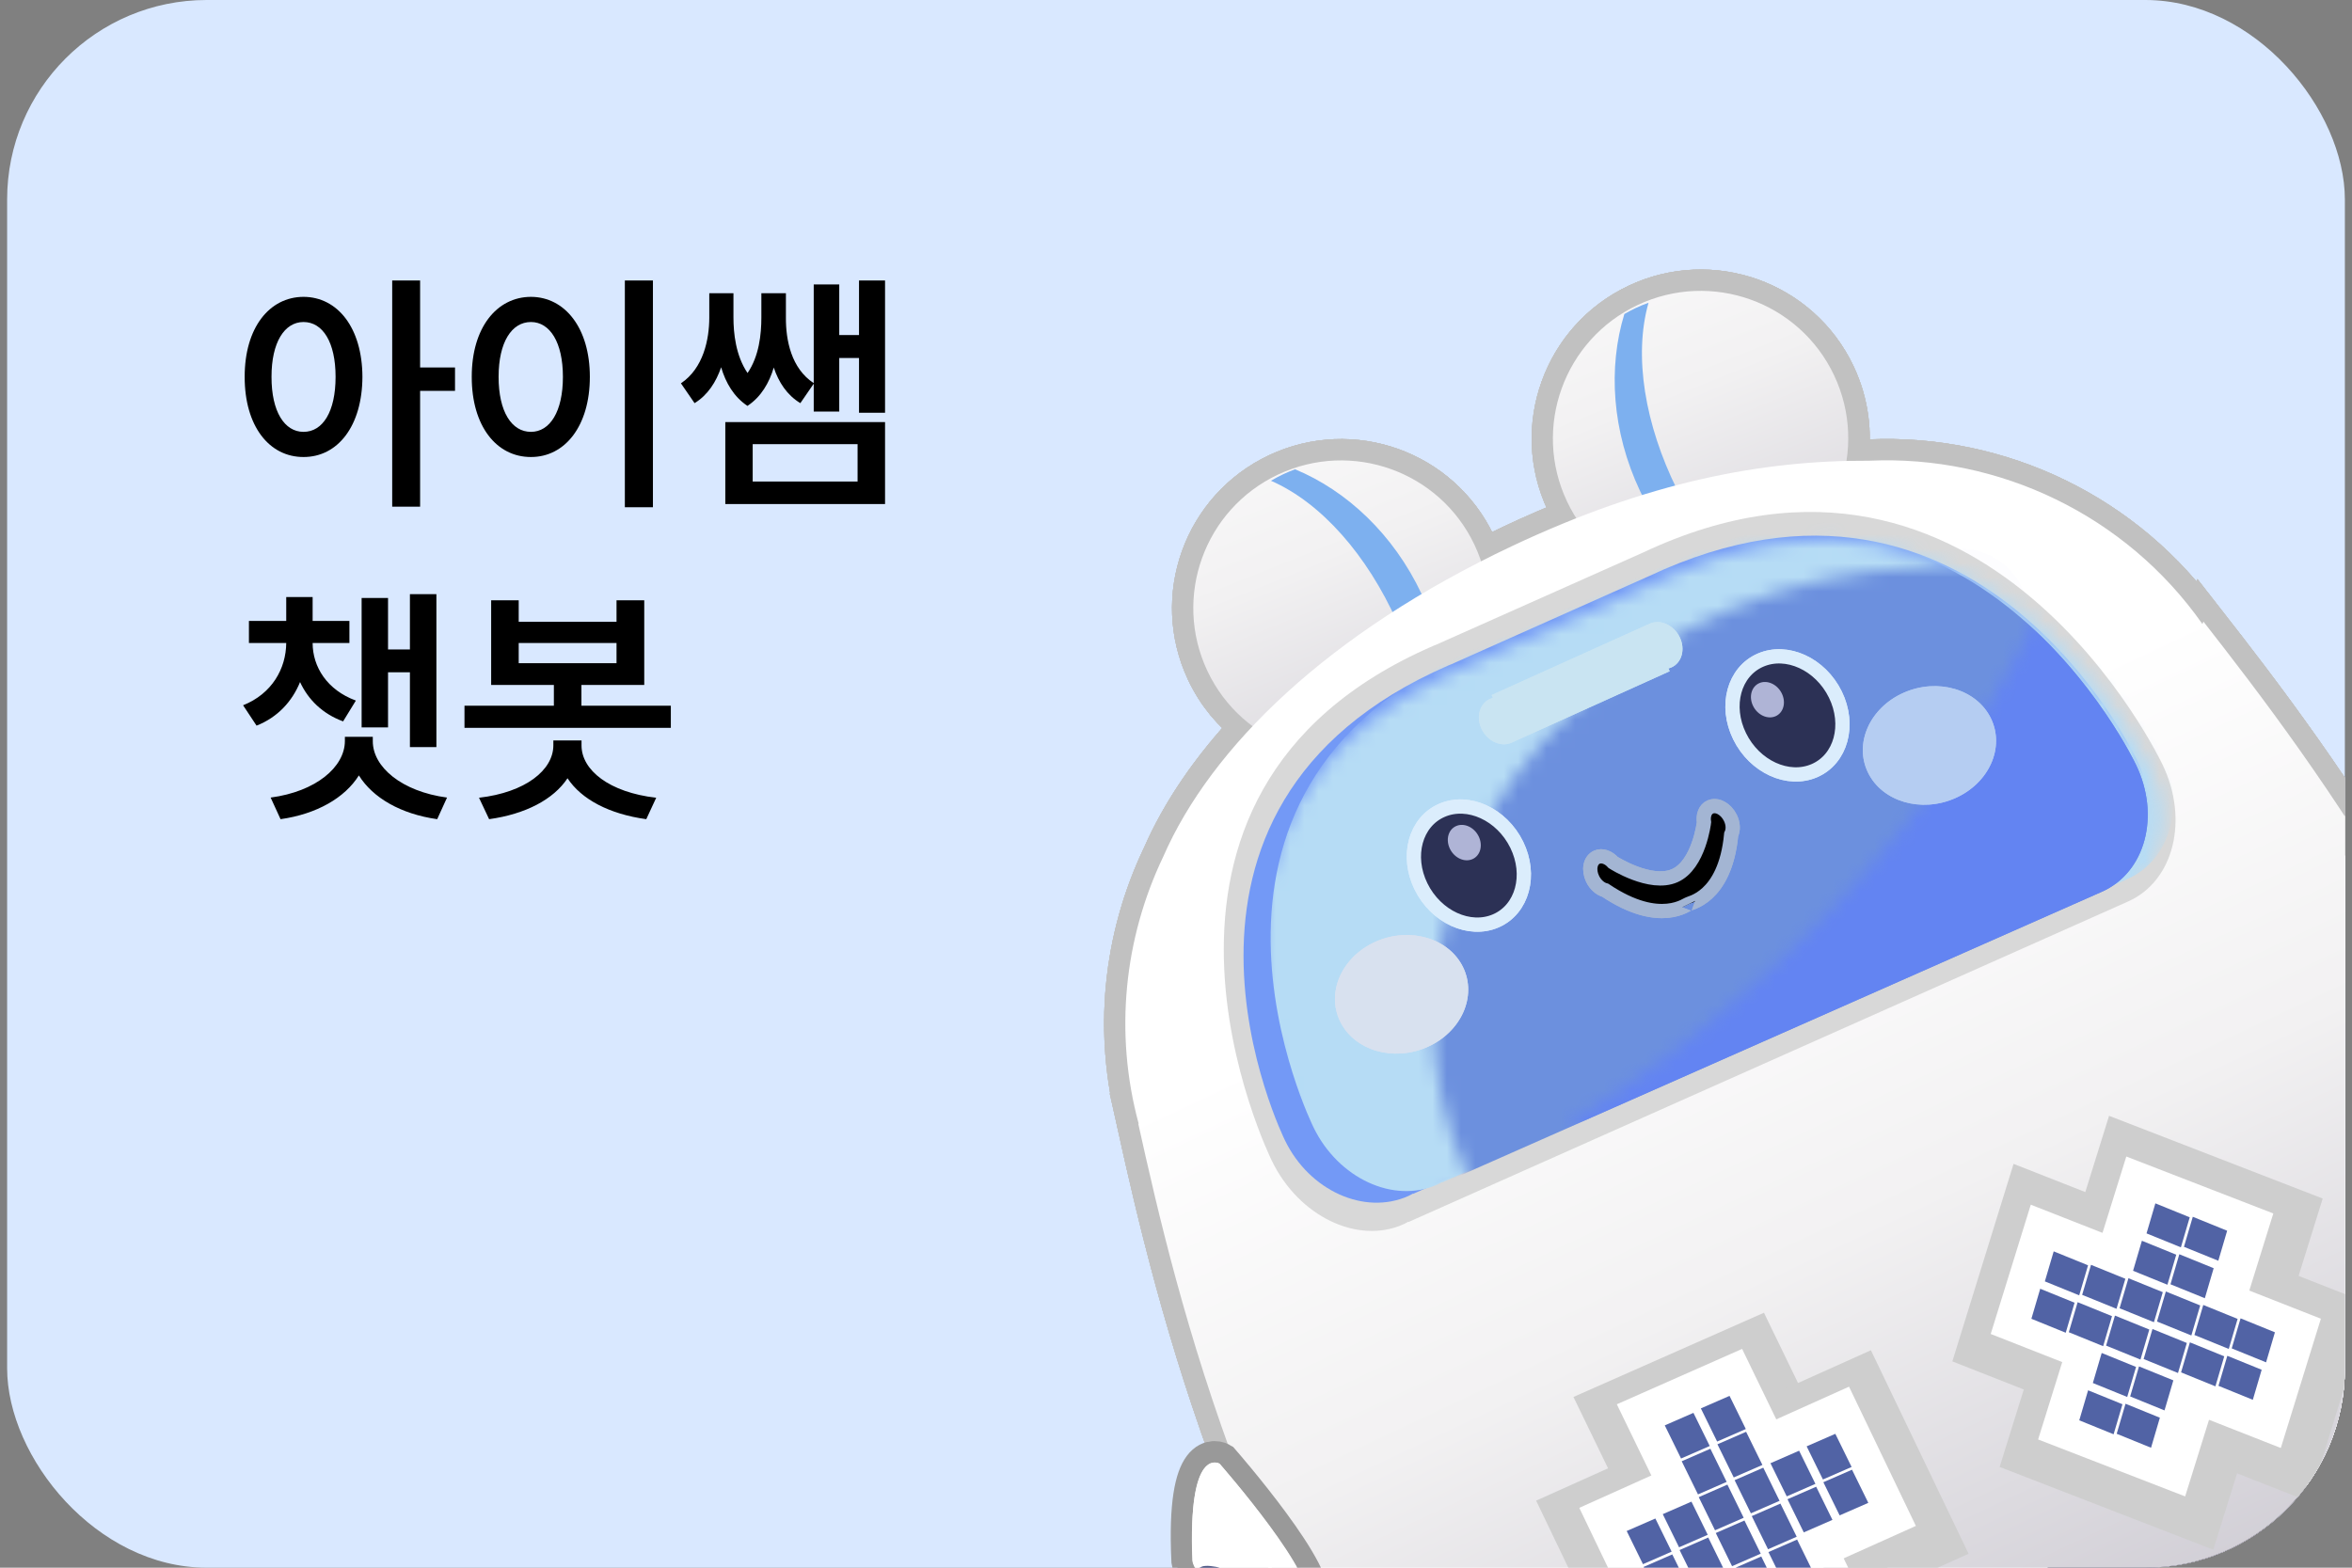 <svg width="165" height="110" viewBox="0 0 165 110" fill="none" xmlns="http://www.w3.org/2000/svg">
<rect x="0" y="0" width="165" height="110" fill="#808080" stroke="none"/>
<g clip-path="url(#clip0_6796_188510)">
<rect x="0.5" width="164" height="110" rx="14" fill="#D9E8FF"/>
<path d="M154.584 43.617L154.516 43.789C149.143 36.14 140.24 31.919 131.147 32.329C130.616 32.325 130.083 32.334 129.546 32.345C129.855 30.373 129.597 28.285 128.682 26.345C126.245 21.175 120.074 18.962 114.898 21.403C109.722 23.843 107.503 30.012 109.94 35.181C110.135 35.596 110.358 35.992 110.6 36.367C109.143 36.939 107.656 37.579 106.124 38.301C105.371 38.656 104.632 39.022 103.91 39.389C103.78 39.001 103.631 38.618 103.452 38.24C101.015 33.07 94.844 30.858 89.668 33.298C84.492 35.738 82.272 41.907 84.71 47.077C85.46 48.668 86.567 49.977 87.884 50.958C85.042 53.966 82.95 57.06 81.622 60.102C78.878 65.832 78.165 72.478 79.895 78.857L79.86 78.847C82.599 91.198 87.779 113.398 105.04 136.768L105.044 136.766C105.921 138.131 107.168 139.149 108.586 139.765C108.884 140.258 109.749 140.458 111.098 140.394C112.263 140.491 113.461 140.332 114.612 139.886C121.751 138.377 134.345 133.693 148.226 127.149C162.106 120.605 173.732 113.869 179.439 109.321C180.515 108.717 181.401 107.895 182.07 106.932C182.974 105.934 183.369 105.136 183.18 104.596C183.605 103.124 183.618 101.525 183.134 99.993C183.172 99.962 183.206 99.932 183.244 99.901C176.2 71.71 162.369 53.588 154.584 43.617Z" fill="#FDFDFF" stroke="#C1C1C1" stroke-width="3" stroke-miterlimit="10"/>
<path d="M154.584 43.617L154.516 43.789C149.143 36.14 140.24 31.919 131.147 32.329C130.616 32.325 130.083 32.334 129.546 32.345C129.855 30.373 129.597 28.285 128.682 26.345C126.245 21.175 120.074 18.962 114.898 21.403C109.722 23.843 107.503 30.012 109.94 35.181C110.135 35.596 110.358 35.992 110.6 36.367C109.143 36.939 107.656 37.579 106.124 38.301C105.371 38.656 104.632 39.022 103.91 39.389C103.78 39.001 103.631 38.618 103.452 38.24C101.015 33.07 94.844 30.858 89.668 33.298C84.492 35.738 82.272 41.907 84.71 47.077C85.46 48.668 86.567 49.977 87.884 50.958C85.042 53.966 82.95 57.06 81.622 60.102C78.878 65.832 78.165 72.478 79.895 78.857L79.86 78.847C82.599 91.198 87.779 113.398 105.04 136.768L105.044 136.766C105.921 138.131 107.168 139.149 108.586 139.765C108.884 140.258 109.749 140.458 111.098 140.394C112.263 140.491 113.461 140.332 114.612 139.886C121.751 138.377 134.345 133.693 148.226 127.149C162.106 120.605 173.732 113.869 179.439 109.321C180.515 108.717 181.401 107.895 182.07 106.932C182.974 105.934 183.369 105.136 183.18 104.596C183.605 103.124 183.618 101.525 183.134 99.993C183.172 99.962 183.206 99.932 183.244 99.901C176.2 71.71 162.369 53.588 154.584 43.617Z" fill="#FDFDFF" stroke="#C1C1C1" stroke-width="3" stroke-miterlimit="10"/>
<path d="M98.487 52.019C103.662 49.579 105.882 43.41 103.445 38.24C101.007 33.071 94.836 30.858 89.66 33.298C84.485 35.738 82.265 41.907 84.702 47.077C87.14 52.247 93.311 54.459 98.487 52.019Z" fill="url(#paint0_linear_6796_188510)"/>
<path d="M123.713 40.122C128.889 37.682 131.109 31.513 128.671 26.343C126.234 21.173 120.062 18.961 114.887 21.401C109.711 23.841 107.492 30.01 109.929 35.18C112.366 40.349 118.538 42.562 123.713 40.122Z" fill="url(#paint1_linear_6796_188510)"/>
<path d="M117.641 34.333C115.404 29.803 114.584 24.98 115.65 21.242C115.341 21.353 115.035 21.48 114.732 21.622C114.466 21.748 114.206 21.888 113.953 22.034C112.804 25.792 113.08 30.265 115.054 34.452C116.383 37.271 118.302 39.575 120.521 41.244C121.163 41.157 121.797 41.007 122.429 40.797C120.601 39.208 118.965 37.009 117.641 34.333Z" fill="#7DB0EF"/>
<path d="M97.993 43.598C95.922 38.99 92.723 35.288 89.161 33.733C89.443 33.565 89.735 33.41 90.038 33.267C90.305 33.141 90.578 33.03 90.852 32.927C94.482 34.432 97.757 37.492 99.731 41.678C101.06 44.498 101.616 47.443 101.492 50.217C101.017 50.657 100.498 51.051 99.933 51.405C99.871 48.983 99.216 46.322 97.993 43.598Z" fill="#7DB0EF"/>
<path d="M113.633 59.84C116.022 58.713 117.047 55.866 115.922 53.48C114.797 51.094 111.948 50.073 109.56 51.199C107.171 52.325 106.146 55.172 107.271 57.558C108.396 59.944 111.245 60.966 113.633 59.84Z" fill="#FDFDFF"/>
<path d="M152.485 135.249C170.699 126.661 182.918 114.3 179.778 107.639C176.637 100.978 159.326 102.54 141.112 111.127C122.898 119.715 110.679 132.076 113.819 138.737C116.96 145.398 134.271 143.836 152.485 135.249Z" fill="#26213E"/>
<path d="M154.576 43.613L154.507 43.786C149.134 36.137 140.232 31.916 131.139 32.326C123.599 32.286 115.602 33.825 106.112 38.299C93.165 44.403 84.963 52.421 81.609 60.101C78.866 65.83 78.153 72.476 79.883 78.856L79.852 78.844C82.591 91.195 87.771 113.395 105.032 136.765L105.036 136.763C107.162 140.077 111.467 141.388 115.129 139.661C116.019 139.241 116.787 138.673 117.435 138.011L117.652 138.472L178.565 109.753L178.556 109.735C178.679 109.686 178.803 109.64 178.925 109.583C182.576 107.861 184.306 103.728 183.123 99.986C183.161 99.955 183.196 99.925 183.234 99.894C176.191 71.707 162.361 53.584 154.576 43.613Z" fill="url(#paint2_linear_6796_188510)"/>
<path d="M148.221 127.14C168.824 117.426 184.462 107.295 183.149 104.511C181.837 101.727 164.071 107.345 143.468 117.059C122.866 126.773 107.228 136.904 108.54 139.687C109.853 142.471 127.619 136.853 148.221 127.14Z" fill="url(#paint3_linear_6796_188510)"/>
<path d="M139.571 47.606C141.96 46.48 142.984 43.633 141.859 41.246C140.734 38.86 137.886 37.839 135.497 38.965C133.108 40.092 132.084 42.939 133.209 45.325C134.334 47.711 137.182 48.732 139.571 47.606Z" fill="#FDFDFF"/>
<path d="M121.354 98.636L117.141 100.499L124.503 115.684L128.717 113.821L121.354 98.636Z" stroke="#CECECE" stroke-width="10" stroke-miterlimit="10"/>
<path d="M114.491 107.755L117.016 113.016L131.377 106.564L128.852 101.302L114.491 107.755Z" stroke="#CECECE" stroke-width="10" stroke-miterlimit="10"/>
<path d="M121.018 97.911L116.805 99.774L124.167 114.96L128.381 113.097L121.018 97.911Z" fill="white" stroke="white" stroke-width="5" stroke-miterlimit="10"/>
<path d="M114.155 107.03L116.68 112.291L131.041 105.839L128.516 100.578L114.155 107.03Z" fill="white" stroke="white" stroke-width="5" stroke-miterlimit="10"/>
<path d="M158.798 98.738L160.125 94.455L144.44 88.289L143.113 92.571L158.798 98.738Z" stroke="#CECECE" stroke-width="10" stroke-miterlimit="10"/>
<path d="M146.445 99.957L152.086 102.143L156.781 87.073L151.14 84.888L146.445 99.957Z" stroke="#CECECE" stroke-width="10" stroke-miterlimit="10"/>
<path d="M158.415 98.29L159.742 94.008L144.057 87.841L142.73 92.124L158.415 98.29Z" fill="white" stroke="white" stroke-width="5" stroke-miterlimit="10"/>
<path d="M146.062 99.516L151.703 101.701L156.398 86.632L150.758 84.447L146.062 99.516Z" fill="white" stroke="white" stroke-width="5" stroke-miterlimit="10"/>
<path d="M118.8 99.136L116.789 100.014L117.931 102.34L119.943 101.462L118.8 99.136Z" fill="#5163A5"/>
<path d="M121.332 97.944L119.32 98.822L120.462 101.149L122.474 100.271L121.332 97.944Z" fill="#5163A5"/>
<path d="M119.988 101.654L117.977 102.531L119.119 104.858L121.13 103.98L119.988 101.654Z" fill="#5163A5"/>
<path d="M122.496 100.464L120.484 101.342L121.627 103.668L123.638 102.791L122.496 100.464Z" fill="#5163A5"/>
<path d="M121.183 104.171L119.172 105.049L120.314 107.376L122.325 106.498L121.183 104.171Z" fill="#5163A5"/>
<path d="M123.699 102.982L121.688 103.86L122.83 106.186L124.841 105.308L123.699 102.982Z" fill="#5163A5"/>
<path d="M122.379 106.689L120.367 107.567L121.509 109.894L123.521 109.016L122.379 106.689Z" fill="#5163A5"/>
<path d="M124.902 105.502L122.891 106.38L124.033 108.706L126.044 107.828L124.902 105.502Z" fill="#5163A5"/>
<path d="M126.214 101.792L124.203 102.67L125.345 104.996L127.357 104.119L126.214 101.792Z" fill="#5163A5"/>
<path d="M128.754 100.607L126.742 101.485L127.884 103.811L129.896 102.933L128.754 100.607Z" fill="#5163A5"/>
<path d="M127.41 104.319L125.398 105.196L126.541 107.523L128.552 106.645L127.41 104.319Z" fill="#5163A5"/>
<path d="M129.925 103.125L127.914 104.003L129.056 106.329L131.068 105.451L129.925 103.125Z" fill="#5163A5"/>
<path d="M116.129 106.549L114.117 107.426L115.259 109.753L117.271 108.875L116.129 106.549Z" fill="#5163A5"/>
<path d="M118.66 105.365L116.648 106.243L117.791 108.57L119.802 107.692L118.66 105.365Z" fill="#5163A5"/>
<path d="M117.316 109.068L115.305 109.946L116.447 112.273L118.458 111.395L117.316 109.068Z" fill="#5163A5"/>
<path d="M119.839 107.883L117.828 108.761L118.97 111.087L120.982 110.209L119.839 107.883Z" fill="#5163A5"/>
<path d="M123.558 109.213L121.547 110.091L122.689 112.418L124.7 111.54L123.558 109.213Z" fill="#5163A5"/>
<path d="M126.074 108.026L124.062 108.904L125.205 111.23L127.216 110.352L126.074 108.026Z" fill="#5163A5"/>
<path d="M143.128 90.428L142.508 92.535L144.918 93.514L145.538 91.407L143.128 90.428Z" fill="#5163A5"/>
<path d="M144.073 87.804L143.453 89.911L145.863 90.89L146.483 88.783L144.073 87.804Z" fill="#5163A5"/>
<path d="M145.753 91.371L145.133 93.478L147.543 94.457L148.163 92.35L145.753 91.371Z" fill="#5163A5"/>
<path d="M146.691 88.749L146.07 90.856L148.48 91.835L149.101 89.728L146.691 88.749Z" fill="#5163A5"/>
<path d="M148.37 92.311L147.75 94.418L150.16 95.397L150.78 93.29L148.37 92.311Z" fill="#5163A5"/>
<path d="M149.316 89.689L148.695 91.796L151.105 92.775L151.726 90.668L149.316 89.689Z" fill="#5163A5"/>
<path d="M151.003 93.253L150.383 95.36L152.793 96.339L153.413 94.232L151.003 93.253Z" fill="#5163A5"/>
<path d="M151.941 90.62L151.32 92.727L153.73 93.706L154.351 91.599L151.941 90.62Z" fill="#5163A5"/>
<path d="M150.261 87.06L149.641 89.167L152.051 90.146L152.671 88.039L150.261 87.06Z" fill="#5163A5"/>
<path d="M151.206 84.436L150.586 86.543L152.996 87.522L153.616 85.415L151.206 84.436Z" fill="#5163A5"/>
<path d="M152.886 88.007L152.266 90.114L154.676 91.093L155.296 88.986L152.886 88.007Z" fill="#5163A5"/>
<path d="M153.831 85.378L153.211 87.485L155.621 88.464L156.241 86.357L153.831 85.378Z" fill="#5163A5"/>
<path d="M146.487 97.553L145.867 99.66L148.277 100.639L148.897 98.532L146.487 97.553Z" fill="#5163A5"/>
<path d="M147.441 94.935L146.82 97.042L149.23 98.021L149.851 95.914L147.441 94.935Z" fill="#5163A5"/>
<path d="M149.112 98.497L148.492 100.604L150.902 101.584L151.522 99.477L149.112 98.497Z" fill="#5163A5"/>
<path d="M150.058 95.877L149.438 97.984L151.847 98.964L152.468 96.856L150.058 95.877Z" fill="#5163A5"/>
<path d="M153.628 94.189L153.008 96.296L155.418 97.275L156.038 95.168L153.628 94.189Z" fill="#5163A5"/>
<path d="M154.566 91.565L153.945 93.672L156.355 94.651L156.976 92.544L154.566 91.565Z" fill="#5163A5"/>
<path d="M156.253 95.133L155.633 97.24L158.043 98.22L158.663 96.112L156.253 95.133Z" fill="#5163A5"/>
<path d="M157.183 92.505L156.562 94.612L158.972 95.591L159.593 93.484L157.183 92.505Z" fill="#5163A5"/>
<path d="M115.267 38.769L100.768 45.229C100.695 45.262 100.615 45.288 100.545 45.319C76.473 55.753 89.227 81.454 89.227 81.454C91.108 85.342 95.237 87.338 98.444 85.909C98.565 85.855 98.681 85.789 98.796 85.723L98.808 85.747L108.615 81.377L139.485 67.624L149.293 63.254C152.503 61.824 153.576 57.511 151.695 53.623C151.695 53.623 139.345 27.431 115.267 38.769Z" fill="#D8D8D8"/>
<path d="M115.697 40.418L101.818 46.608C101.749 46.639 101.674 46.668 101.606 46.694C78.573 56.706 90.144 80.014 90.144 80.014C91.85 83.544 95.72 85.293 98.793 83.923C98.911 83.87 99.02 83.807 99.131 83.748L99.14 83.768L108.525 79.582L138.068 66.404L147.453 62.218C150.525 60.847 151.632 56.878 149.926 53.347C149.926 53.347 138.75 29.581 115.697 40.418Z" fill="#7399F6"/>
<mask id="mask0_6796_188510" style="mask-type:luminance" maskUnits="userSpaceOnUse" x="88" y="37" width="64" height="48">
<path d="M116.596 40.641L102.785 46.756C102.716 46.787 102.641 46.815 102.573 46.84C79.65 56.724 91.402 80.33 91.402 80.33C93.135 83.904 97.016 85.703 100.073 84.35C100.191 84.298 100.299 84.235 100.409 84.176L100.419 84.197L109.757 80.062L139.157 67.045L148.495 62.911C151.553 61.557 152.625 57.565 150.892 53.99C150.892 53.99 139.532 29.926 116.596 40.641Z" fill="white"/>
</mask>
<g mask="url(#mask0_6796_188510)">
<path d="M117.348 39.418L103.537 45.534C103.467 45.565 103.393 45.593 103.325 45.618C80.4 55.504 92.149 79.105 92.149 79.105C93.882 82.68 97.762 84.478 100.82 83.124C100.938 83.072 101.046 83.009 101.156 82.951L101.166 82.971L110.505 78.835L139.906 65.817L149.246 61.681C152.303 60.327 153.377 56.336 151.644 52.762C151.644 52.762 140.286 28.702 117.348 39.418Z" fill="#B6DCF5"/>
</g>
<mask id="mask1_6796_188510" style="mask-type:luminance" maskUnits="userSpaceOnUse" x="100" y="39" width="68" height="61">
<path d="M165.298 56.772C158.26 41.86 138.623 35.577 121.437 42.737C104.251 49.897 96.024 67.79 103.062 82.702C110.099 97.614 129.737 103.898 146.923 96.737C164.109 89.577 172.335 71.684 165.298 56.772Z" fill="white"/>
</mask>
<g mask="url(#mask1_6796_188510)">
<path d="M115.534 40.246L101.732 46.352C101.662 46.383 101.588 46.411 101.52 46.436C78.611 56.305 90.386 79.946 90.386 79.946C92.123 83.526 96.005 85.331 99.06 83.979C99.178 83.927 99.286 83.865 99.396 83.806L99.406 83.826L108.739 79.698L138.119 66.701L147.452 62.572C150.508 61.22 151.576 57.226 149.839 53.645C149.839 53.645 138.455 29.546 115.534 40.246Z" fill="#6C90DE"/>
</g>
<mask id="mask2_6796_188510" style="mask-type:luminance" maskUnits="userSpaceOnUse" x="109" y="36" width="57" height="50">
<path d="M109.708 79.067C109.708 79.067 132.737 65.88 143.462 41.993C154.186 18.106 165.686 85.142 165.686 85.142L109.708 79.067Z" fill="white"/>
</mask>
<g mask="url(#mask2_6796_188510)">
<path d="M115.533 40.246L101.731 46.351C101.662 46.382 101.588 46.41 101.52 46.435C78.611 56.304 90.386 79.945 90.386 79.945C92.123 83.525 96.005 85.331 99.061 83.979C99.178 83.927 99.286 83.864 99.396 83.806L99.406 83.826L108.739 79.697L138.119 66.7L147.452 62.572C150.508 61.22 151.576 57.225 149.839 53.645C149.839 53.645 138.454 29.545 115.533 40.246Z" fill="#6384F2"/>
</g>
<path d="M100.13 73.468C102.51 72.416 103.632 69.907 102.636 67.864C101.64 65.821 98.902 65.017 96.521 66.068C94.141 67.119 93.019 69.628 94.015 71.671C95.011 73.715 97.749 74.519 100.13 73.468Z" fill="#D8E1EF"/>
<path d="M127.297 54.069C129.151 53.259 129.803 50.868 128.754 48.729C127.704 46.59 125.351 45.513 123.497 46.323C121.643 47.133 120.991 49.524 122.041 51.663C123.09 53.802 125.443 54.879 127.297 54.069Z" fill="#2C3155" stroke="#DBEDFC" stroke-miterlimit="10"/>
<path d="M124.561 50.256C125.117 50.013 125.313 49.296 124.998 48.654C124.683 48.013 123.977 47.69 123.421 47.932C122.865 48.176 122.669 48.893 122.984 49.535C123.299 50.176 124.005 50.499 124.561 50.256Z" fill="#AFB4D6"/>
<path d="M104.946 64.609C106.799 63.798 107.451 61.408 106.402 59.269C105.353 57.13 102.999 56.052 101.145 56.862C99.292 57.672 98.64 60.063 99.689 62.202C100.739 64.341 103.092 65.419 104.946 64.609Z" fill="#2C3155" stroke="#DBEDFC" stroke-miterlimit="10"/>
<path d="M103.295 60.284C103.852 60.041 104.047 59.324 103.732 58.682C103.417 58.041 102.711 57.717 102.155 57.96C101.599 58.203 101.404 58.921 101.718 59.562C102.033 60.204 102.739 60.527 103.295 60.284Z" fill="#AFB4D6"/>
<path d="M121.393 57.393C121.087 56.761 120.456 56.414 119.983 56.623C119.623 56.782 119.464 57.215 119.541 57.695C119.541 57.695 119.191 60.688 117.487 61.442C115.783 62.197 113.167 60.517 113.167 60.517C112.837 60.149 112.385 59.987 112.026 60.147C111.556 60.355 111.42 61.036 111.729 61.673C111.93 62.087 112.272 62.377 112.613 62.465C116.534 65.094 118.41 63.353 118.453 63.442C118.41 63.353 121.013 63.111 121.448 58.553C121.603 58.24 121.595 57.808 121.393 57.393Z" fill="black" stroke="#A3B5D3" stroke-miterlimit="10"/>
<path d="M137.161 56.005C139.542 54.954 140.664 52.445 139.667 50.402C138.671 48.358 135.933 47.554 133.553 48.606C131.172 49.657 130.05 52.166 131.046 54.209C132.043 56.252 134.78 57.056 137.161 56.005Z" fill="#B5CDF2"/>
<path d="M106.037 52.116C106.776 51.79 107.039 50.838 106.624 49.988C106.208 49.139 105.273 48.714 104.534 49.039C103.794 49.365 103.532 50.317 103.947 51.167C104.362 52.016 105.298 52.441 106.037 52.116Z" fill="#C9E4F2"/>
<path d="M117.248 46.834C117.987 46.508 118.25 45.556 117.835 44.706C117.419 43.857 116.484 43.432 115.745 43.757C115.005 44.083 114.743 45.035 115.158 45.885C115.573 46.734 116.509 47.159 117.248 46.834Z" fill="#C9E4F2"/>
<path d="M115.576 43.832L104.641 48.77L106.2 52.036L117.135 47.097L115.576 43.832Z" fill="#C9E4F2"/>
<path d="M154.584 43.617L154.516 43.789C149.143 36.14 140.24 31.919 131.147 32.329C130.616 32.325 130.083 32.334 129.546 32.345C129.855 30.373 129.597 28.285 128.682 26.345C126.245 21.175 120.074 18.962 114.898 21.403C109.722 23.843 107.503 30.012 109.94 35.181C110.135 35.596 110.358 35.992 110.6 36.367C109.143 36.939 107.656 37.579 106.124 38.301C105.371 38.656 104.632 39.022 103.91 39.389C103.78 39.001 103.631 38.618 103.452 38.24C101.015 33.07 94.844 30.858 89.668 33.298C84.492 35.738 82.272 41.907 84.71 47.077C85.46 48.668 86.567 49.977 87.884 50.958C85.042 53.966 82.95 57.06 81.622 60.102C78.878 65.832 78.165 72.478 79.895 78.857L79.86 78.847C82.599 91.198 87.779 113.398 105.04 136.768L105.044 136.766C105.921 138.131 107.168 139.149 108.586 139.765C108.884 140.258 109.749 140.458 111.098 140.394C112.263 140.491 113.461 140.332 114.612 139.886C121.751 138.377 134.345 133.693 148.226 127.149C162.106 120.605 173.732 113.869 179.439 109.321C180.515 108.717 181.401 107.895 182.07 106.932C182.974 105.934 183.369 105.136 183.18 104.596C183.605 103.124 183.618 101.525 183.134 99.993C183.172 99.962 183.206 99.932 183.244 99.901C176.2 71.71 162.369 53.588 154.584 43.617Z" fill="#FDFDFF" stroke="#C1C1C1" stroke-width="3" stroke-miterlimit="10"/>
<path d="M154.584 43.617L154.516 43.789C149.143 36.14 140.24 31.919 131.147 32.329C130.616 32.325 130.083 32.334 129.546 32.345C129.855 30.373 129.597 28.285 128.682 26.345C126.245 21.175 120.074 18.962 114.898 21.403C109.722 23.843 107.503 30.012 109.94 35.181C110.135 35.596 110.358 35.992 110.6 36.367C109.143 36.939 107.656 37.579 106.124 38.301C105.371 38.656 104.632 39.022 103.91 39.389C103.78 39.001 103.631 38.618 103.452 38.24C101.015 33.07 94.844 30.858 89.668 33.298C84.492 35.738 82.272 41.907 84.71 47.077C85.46 48.668 86.567 49.977 87.884 50.958C85.042 53.966 82.95 57.06 81.622 60.102C78.878 65.832 78.165 72.478 79.895 78.857L79.86 78.847C82.599 91.198 87.779 113.398 105.04 136.768L105.044 136.766C105.921 138.131 107.168 139.149 108.586 139.765C108.884 140.258 109.749 140.458 111.098 140.394C112.263 140.491 113.461 140.332 114.612 139.886C121.751 138.377 134.345 133.693 148.226 127.149C162.106 120.605 173.732 113.869 179.439 109.321C180.515 108.717 181.401 107.895 182.07 106.932C182.974 105.934 183.369 105.136 183.18 104.596C183.605 103.124 183.618 101.525 183.134 99.993C183.172 99.962 183.206 99.932 183.244 99.901C176.2 71.71 162.369 53.588 154.584 43.617Z" fill="#FDFDFF" stroke="#C1C1C1" stroke-width="3" stroke-miterlimit="10"/>
<path d="M98.487 52.019C103.662 49.579 105.882 43.41 103.445 38.24C101.007 33.071 94.836 30.858 89.66 33.298C84.485 35.738 82.265 41.907 84.702 47.077C87.14 52.247 93.311 54.459 98.487 52.019Z" fill="url(#paint4_linear_6796_188510)"/>
<path d="M123.713 40.122C128.889 37.682 131.109 31.513 128.671 26.343C126.234 21.173 120.062 18.961 114.887 21.401C109.711 23.841 107.492 30.01 109.929 35.18C112.366 40.349 118.538 42.562 123.713 40.122Z" fill="url(#paint5_linear_6796_188510)"/>
<path d="M117.641 34.333C115.404 29.803 114.584 24.98 115.65 21.242C115.341 21.353 115.035 21.48 114.732 21.622C114.466 21.748 114.206 21.888 113.953 22.034C112.804 25.792 113.08 30.265 115.054 34.452C116.383 37.271 118.302 39.575 120.521 41.244C121.163 41.157 121.797 41.007 122.429 40.797C120.601 39.208 118.965 37.009 117.641 34.333Z" fill="#7DB0EF"/>
<path d="M97.993 43.598C95.922 38.99 92.723 35.288 89.161 33.733C89.443 33.565 89.735 33.41 90.038 33.267C90.305 33.141 90.578 33.03 90.852 32.927C94.482 34.432 97.757 37.492 99.731 41.678C101.06 44.498 101.616 47.443 101.492 50.217C101.017 50.657 100.498 51.051 99.933 51.405C99.871 48.983 99.216 46.322 97.993 43.598Z" fill="#7DB0EF"/>
<path d="M113.633 59.84C116.022 58.713 117.047 55.866 115.922 53.48C114.797 51.094 111.948 50.073 109.56 51.199C107.171 52.325 106.146 55.172 107.271 57.558C108.396 59.944 111.245 60.966 113.633 59.84Z" fill="#FDFDFF"/>
<path d="M152.485 135.249C170.699 126.661 182.918 114.3 179.778 107.639C176.637 100.978 159.326 102.54 141.112 111.127C122.898 119.715 110.679 132.076 113.819 138.737C116.96 145.398 134.271 143.836 152.485 135.249Z" fill="#26213E"/>
<path d="M154.576 43.613L154.507 43.786C149.134 36.137 140.232 31.916 131.139 32.326C123.599 32.286 115.602 33.825 106.112 38.299C93.165 44.403 84.963 52.421 81.609 60.101C78.866 65.83 78.153 72.476 79.883 78.856L79.852 78.844C82.591 91.195 87.771 113.395 105.032 136.765L105.036 136.763C107.162 140.077 111.467 141.388 115.129 139.661C116.019 139.241 116.787 138.673 117.435 138.011L117.652 138.472L178.565 109.753L178.556 109.735C178.679 109.686 178.803 109.64 178.925 109.583C182.576 107.861 184.306 103.728 183.123 99.986C183.161 99.955 183.196 99.925 183.234 99.894C176.191 71.707 162.361 53.584 154.576 43.613Z" fill="url(#paint6_linear_6796_188510)"/>
<path d="M148.221 127.14C168.824 117.426 184.462 107.295 183.149 104.511C181.837 101.727 164.071 107.345 143.468 117.059C122.866 126.773 107.228 136.904 108.54 139.687C109.853 142.471 127.619 136.853 148.221 127.14Z" fill="url(#paint7_linear_6796_188510)"/>
<path d="M139.571 47.606C141.96 46.48 142.984 43.633 141.859 41.246C140.734 38.86 137.886 37.839 135.497 38.965C133.108 40.092 132.084 42.939 133.209 45.325C134.334 47.711 137.182 48.732 139.571 47.606Z" fill="#FDFDFF"/>
<path d="M121.354 98.636L117.141 100.499L124.503 115.684L128.717 113.821L121.354 98.636Z" stroke="#CECECE" stroke-width="10" stroke-miterlimit="10"/>
<path d="M114.491 107.755L117.016 113.016L131.377 106.564L128.852 101.302L114.491 107.755Z" stroke="#CECECE" stroke-width="10" stroke-miterlimit="10"/>
<path d="M121.018 97.911L116.805 99.774L124.167 114.96L128.381 113.097L121.018 97.911Z" fill="white" stroke="white" stroke-width="5" stroke-miterlimit="10"/>
<path d="M114.155 107.03L116.68 112.291L131.041 105.839L128.516 100.578L114.155 107.03Z" fill="white" stroke="white" stroke-width="5" stroke-miterlimit="10"/>
<path d="M158.798 98.738L160.125 94.455L144.44 88.289L143.113 92.571L158.798 98.738Z" stroke="#CECECE" stroke-width="10" stroke-miterlimit="10"/>
<path d="M146.445 99.957L152.086 102.143L156.781 87.073L151.14 84.888L146.445 99.957Z" stroke="#CECECE" stroke-width="10" stroke-miterlimit="10"/>
<path d="M158.415 98.29L159.742 94.008L144.057 87.841L142.73 92.124L158.415 98.29Z" fill="white" stroke="white" stroke-width="5" stroke-miterlimit="10"/>
<path d="M146.062 99.516L151.703 101.701L156.398 86.632L150.758 84.447L146.062 99.516Z" fill="white" stroke="white" stroke-width="5" stroke-miterlimit="10"/>
<path d="M118.8 99.136L116.789 100.014L117.931 102.34L119.943 101.462L118.8 99.136Z" fill="#5163A5"/>
<path d="M121.332 97.944L119.32 98.822L120.462 101.149L122.474 100.271L121.332 97.944Z" fill="#5163A5"/>
<path d="M119.988 101.654L117.977 102.531L119.119 104.858L121.13 103.98L119.988 101.654Z" fill="#5163A5"/>
<path d="M122.496 100.464L120.484 101.342L121.627 103.668L123.638 102.791L122.496 100.464Z" fill="#5163A5"/>
<path d="M121.183 104.171L119.172 105.049L120.314 107.376L122.325 106.498L121.183 104.171Z" fill="#5163A5"/>
<path d="M123.699 102.982L121.688 103.86L122.83 106.186L124.841 105.308L123.699 102.982Z" fill="#5163A5"/>
<path d="M122.379 106.689L120.367 107.567L121.509 109.894L123.521 109.016L122.379 106.689Z" fill="#5163A5"/>
<path d="M124.902 105.502L122.891 106.38L124.033 108.706L126.044 107.828L124.902 105.502Z" fill="#5163A5"/>
<path d="M126.214 101.792L124.203 102.67L125.345 104.996L127.357 104.119L126.214 101.792Z" fill="#5163A5"/>
<path d="M128.754 100.607L126.742 101.485L127.884 103.811L129.896 102.933L128.754 100.607Z" fill="#5163A5"/>
<path d="M127.41 104.319L125.398 105.196L126.541 107.523L128.552 106.645L127.41 104.319Z" fill="#5163A5"/>
<path d="M129.925 103.125L127.914 104.003L129.056 106.329L131.068 105.451L129.925 103.125Z" fill="#5163A5"/>
<path d="M116.129 106.549L114.117 107.426L115.259 109.753L117.271 108.875L116.129 106.549Z" fill="#5163A5"/>
<path d="M118.66 105.365L116.648 106.243L117.791 108.57L119.802 107.692L118.66 105.365Z" fill="#5163A5"/>
<path d="M117.316 109.068L115.305 109.946L116.447 112.273L118.458 111.395L117.316 109.068Z" fill="#5163A5"/>
<path d="M119.839 107.883L117.828 108.761L118.97 111.087L120.982 110.209L119.839 107.883Z" fill="#5163A5"/>
<path d="M123.558 109.213L121.547 110.091L122.689 112.418L124.7 111.54L123.558 109.213Z" fill="#5163A5"/>
<path d="M126.074 108.026L124.062 108.904L125.205 111.23L127.216 110.352L126.074 108.026Z" fill="#5163A5"/>
<path d="M143.128 90.428L142.508 92.535L144.918 93.514L145.538 91.407L143.128 90.428Z" fill="#5163A5"/>
<path d="M144.073 87.804L143.453 89.911L145.863 90.89L146.483 88.783L144.073 87.804Z" fill="#5163A5"/>
<path d="M145.753 91.371L145.133 93.478L147.543 94.457L148.163 92.35L145.753 91.371Z" fill="#5163A5"/>
<path d="M146.691 88.749L146.07 90.856L148.48 91.835L149.101 89.728L146.691 88.749Z" fill="#5163A5"/>
<path d="M148.37 92.311L147.75 94.418L150.16 95.397L150.78 93.29L148.37 92.311Z" fill="#5163A5"/>
<path d="M149.316 89.689L148.695 91.796L151.105 92.775L151.726 90.668L149.316 89.689Z" fill="#5163A5"/>
<path d="M151.003 93.253L150.383 95.36L152.793 96.339L153.413 94.232L151.003 93.253Z" fill="#5163A5"/>
<path d="M151.941 90.62L151.32 92.727L153.73 93.706L154.351 91.599L151.941 90.62Z" fill="#5163A5"/>
<path d="M150.261 87.06L149.641 89.167L152.051 90.146L152.671 88.039L150.261 87.06Z" fill="#5163A5"/>
<path d="M151.206 84.436L150.586 86.543L152.996 87.522L153.616 85.415L151.206 84.436Z" fill="#5163A5"/>
<path d="M152.886 88.007L152.266 90.114L154.676 91.093L155.296 88.986L152.886 88.007Z" fill="#5163A5"/>
<path d="M153.831 85.378L153.211 87.485L155.621 88.464L156.241 86.357L153.831 85.378Z" fill="#5163A5"/>
<path d="M146.487 97.553L145.867 99.66L148.277 100.639L148.897 98.532L146.487 97.553Z" fill="#5163A5"/>
<path d="M147.441 94.935L146.82 97.042L149.23 98.021L149.851 95.914L147.441 94.935Z" fill="#5163A5"/>
<path d="M149.112 98.497L148.492 100.604L150.902 101.584L151.522 99.477L149.112 98.497Z" fill="#5163A5"/>
<path d="M150.058 95.877L149.438 97.984L151.847 98.964L152.468 96.856L150.058 95.877Z" fill="#5163A5"/>
<path d="M153.628 94.189L153.008 96.296L155.418 97.275L156.038 95.168L153.628 94.189Z" fill="#5163A5"/>
<path d="M154.566 91.565L153.945 93.672L156.355 94.651L156.976 92.544L154.566 91.565Z" fill="#5163A5"/>
<path d="M156.253 95.133L155.633 97.24L158.043 98.22L158.663 96.112L156.253 95.133Z" fill="#5163A5"/>
<path d="M157.183 92.505L156.562 94.612L158.972 95.591L159.593 93.484L157.183 92.505Z" fill="#5163A5"/>
<path d="M115.267 38.769L100.768 45.229C100.695 45.262 100.615 45.288 100.545 45.319C76.473 55.753 89.227 81.454 89.227 81.454C91.108 85.342 95.237 87.338 98.444 85.909C98.565 85.855 98.681 85.789 98.796 85.723L98.808 85.747L108.615 81.377L139.485 67.624L149.293 63.254C152.503 61.824 153.576 57.511 151.695 53.623C151.695 53.623 139.345 27.431 115.267 38.769Z" fill="#D8D8D8"/>
<path d="M115.697 40.418L101.818 46.608C101.749 46.639 101.674 46.668 101.606 46.694C78.573 56.706 90.144 80.014 90.144 80.014C91.85 83.544 95.72 85.293 98.793 83.923C98.911 83.87 99.02 83.807 99.131 83.748L99.14 83.768L108.525 79.582L138.068 66.404L147.453 62.218C150.525 60.847 151.632 56.878 149.926 53.347C149.926 53.347 138.75 29.581 115.697 40.418Z" fill="#7399F6"/>
<mask id="mask3_6796_188510" style="mask-type:luminance" maskUnits="userSpaceOnUse" x="88" y="37" width="64" height="48">
<path d="M116.596 40.641L102.785 46.756C102.716 46.787 102.641 46.815 102.573 46.84C79.65 56.724 91.402 80.33 91.402 80.33C93.135 83.904 97.016 85.703 100.073 84.35C100.191 84.298 100.299 84.235 100.409 84.176L100.419 84.197L109.757 80.062L139.157 67.045L148.495 62.911C151.553 61.557 152.625 57.565 150.892 53.99C150.892 53.99 139.532 29.926 116.596 40.641Z" fill="white"/>
</mask>
<g mask="url(#mask3_6796_188510)">
<path d="M117.348 39.418L103.537 45.534C103.467 45.565 103.393 45.593 103.325 45.618C80.4 55.504 92.149 79.105 92.149 79.105C93.882 82.68 97.762 84.478 100.82 83.124C100.938 83.072 101.046 83.009 101.156 82.951L101.166 82.971L110.505 78.835L139.906 65.817L149.246 61.681C152.303 60.327 153.377 56.336 151.644 52.762C151.644 52.762 140.286 28.702 117.348 39.418Z" fill="#B6DCF5"/>
</g>
<mask id="mask4_6796_188510" style="mask-type:luminance" maskUnits="userSpaceOnUse" x="100" y="39" width="68" height="61">
<path d="M165.298 56.772C158.26 41.86 138.623 35.577 121.437 42.737C104.251 49.897 96.024 67.79 103.062 82.702C110.099 97.614 129.737 103.898 146.923 96.737C164.109 89.577 172.335 71.684 165.298 56.772Z" fill="white"/>
</mask>
<g mask="url(#mask4_6796_188510)">
<path d="M115.534 40.246L101.732 46.352C101.662 46.383 101.588 46.411 101.52 46.436C78.611 56.305 90.386 79.946 90.386 79.946C92.123 83.526 96.005 85.331 99.06 83.979C99.178 83.927 99.286 83.865 99.396 83.806L99.406 83.826L108.739 79.698L138.119 66.701L147.452 62.572C150.508 61.22 151.576 57.226 149.839 53.645C149.839 53.645 138.455 29.546 115.534 40.246Z" fill="#6C90DE"/>
</g>
<mask id="mask5_6796_188510" style="mask-type:luminance" maskUnits="userSpaceOnUse" x="109" y="36" width="57" height="50">
<path d="M109.708 79.067C109.708 79.067 132.737 65.88 143.462 41.993C154.186 18.106 165.686 85.142 165.686 85.142L109.708 79.067Z" fill="white"/>
</mask>
<g mask="url(#mask5_6796_188510)">
<path d="M115.533 40.246L101.731 46.351C101.662 46.382 101.588 46.41 101.52 46.435C78.611 56.304 90.386 79.945 90.386 79.945C92.123 83.525 96.005 85.331 99.061 83.979C99.178 83.927 99.286 83.864 99.396 83.806L99.406 83.826L108.739 79.697L138.119 66.7L147.452 62.572C150.508 61.22 151.576 57.225 149.839 53.645C149.839 53.645 138.454 29.545 115.533 40.246Z" fill="#6384F2"/>
</g>
<path d="M100.13 73.468C102.51 72.416 103.632 69.907 102.636 67.864C101.64 65.821 98.902 65.017 96.521 66.068C94.141 67.119 93.019 69.628 94.015 71.671C95.011 73.715 97.749 74.519 100.13 73.468Z" fill="#D8E1EF"/>
<path d="M127.297 54.069C129.151 53.259 129.803 50.868 128.754 48.729C127.704 46.59 125.351 45.513 123.497 46.323C121.643 47.133 120.991 49.524 122.041 51.663C123.09 53.802 125.443 54.879 127.297 54.069Z" fill="#2C3155" stroke="#DBEDFC" stroke-miterlimit="10"/>
<path d="M124.561 50.256C125.117 50.013 125.313 49.296 124.998 48.654C124.683 48.013 123.977 47.69 123.421 47.932C122.865 48.176 122.669 48.893 122.984 49.535C123.299 50.176 124.005 50.499 124.561 50.256Z" fill="#AFB4D6"/>
<path d="M104.946 64.609C106.799 63.798 107.451 61.408 106.402 59.269C105.353 57.13 102.999 56.052 101.145 56.862C99.292 57.672 98.64 60.063 99.689 62.202C100.739 64.341 103.092 65.419 104.946 64.609Z" fill="#2C3155" stroke="#DBEDFC" stroke-miterlimit="10"/>
<path d="M103.295 60.284C103.852 60.041 104.047 59.324 103.732 58.682C103.417 58.041 102.711 57.717 102.155 57.96C101.599 58.203 101.404 58.921 101.718 59.562C102.033 60.204 102.739 60.527 103.295 60.284Z" fill="#AFB4D6"/>
<path d="M121.393 57.393C121.087 56.761 120.456 56.414 119.983 56.623C119.623 56.782 119.464 57.215 119.541 57.695C119.541 57.695 119.191 60.688 117.487 61.442C115.783 62.197 113.167 60.517 113.167 60.517C112.837 60.149 112.385 59.987 112.026 60.147C111.556 60.355 111.42 61.036 111.729 61.673C111.93 62.087 112.272 62.377 112.613 62.465C116.534 65.094 118.41 63.353 118.453 63.442C118.41 63.353 121.013 63.111 121.448 58.553C121.603 58.24 121.595 57.808 121.393 57.393Z" fill="black" stroke="#A3B5D3" stroke-miterlimit="10"/>
<path d="M137.161 56.005C139.542 54.954 140.664 52.445 139.667 50.402C138.671 48.358 135.933 47.554 133.553 48.606C131.172 49.657 130.05 52.166 131.046 54.209C132.043 56.252 134.78 57.056 137.161 56.005Z" fill="#B5CDF2"/>
<path d="M106.037 52.116C106.776 51.79 107.039 50.838 106.624 49.988C106.208 49.139 105.273 48.714 104.534 49.039C103.794 49.365 103.532 50.317 103.947 51.167C104.362 52.016 105.298 52.441 106.037 52.116Z" fill="#C9E4F2"/>
<path d="M117.248 46.834C117.987 46.508 118.25 45.556 117.835 44.706C117.419 43.857 116.484 43.432 115.745 43.757C115.005 44.083 114.743 45.035 115.158 45.885C115.573 46.734 116.509 47.159 117.248 46.834Z" fill="#C9E4F2"/>
<path d="M115.576 43.832L104.641 48.77L106.2 52.036L117.135 47.097L115.576 43.832Z" fill="#C9E4F2"/>
<path d="M100.13 73.468C102.51 72.416 103.632 69.907 102.636 67.864C101.64 65.821 98.902 65.017 96.521 66.068C94.141 67.119 93.019 69.628 94.015 71.671C95.011 73.715 97.749 74.519 100.13 73.468Z" fill="#D8E1EF"/>
<path d="M127.297 54.069C129.151 53.259 129.803 50.868 128.754 48.729C127.704 46.59 125.351 45.513 123.497 46.323C121.643 47.133 120.991 49.524 122.041 51.663C123.09 53.802 125.443 54.879 127.297 54.069Z" fill="#2C3155" stroke="#DBEDFC" stroke-miterlimit="10"/>
<path d="M124.561 50.256C125.117 50.013 125.313 49.296 124.998 48.654C124.683 48.013 123.977 47.69 123.421 47.932C122.865 48.176 122.669 48.893 122.984 49.535C123.299 50.176 124.005 50.499 124.561 50.256Z" fill="#AFB4D6"/>
<path d="M104.946 64.609C106.799 63.798 107.451 61.408 106.402 59.269C105.353 57.13 102.999 56.052 101.145 56.862C99.292 57.672 98.64 60.063 99.689 62.202C100.739 64.341 103.092 65.419 104.946 64.609Z" fill="#2C3155" stroke="#DBEDFC" stroke-miterlimit="10"/>
<path d="M103.295 60.284C103.852 60.041 104.047 59.324 103.732 58.682C103.417 58.041 102.711 57.717 102.155 57.96C101.599 58.203 101.404 58.921 101.718 59.562C102.033 60.204 102.739 60.527 103.295 60.284Z" fill="#AFB4D6"/>
<path d="M121.393 57.393C121.087 56.761 120.456 56.414 119.983 56.623C119.623 56.782 119.464 57.215 119.541 57.695C119.541 57.695 119.191 60.688 117.487 61.442C115.783 62.197 113.167 60.517 113.167 60.517C112.837 60.149 112.385 59.987 112.026 60.147C111.556 60.355 111.42 61.036 111.729 61.673C111.93 62.087 112.272 62.377 112.613 62.465C116.534 65.094 118.41 63.353 118.453 63.442C118.41 63.353 121.013 63.111 121.448 58.553C121.603 58.24 121.595 57.808 121.393 57.393Z" fill="black" stroke="#A3B5D3" stroke-miterlimit="10"/>
<path d="M137.161 56.005C139.542 54.954 140.664 52.445 139.667 50.402C138.671 48.358 135.933 47.554 133.553 48.606C131.172 49.657 130.05 52.166 131.046 54.209C132.043 56.252 134.78 57.056 137.161 56.005Z" fill="#B5CDF2"/>
<path d="M106.037 52.116C106.776 51.79 107.039 50.838 106.624 49.988C106.208 49.139 105.273 48.714 104.534 49.039C103.794 49.365 103.532 50.317 103.947 51.167C104.362 52.016 105.298 52.441 106.037 52.116Z" fill="#C9E4F2"/>
<path d="M117.248 46.834C117.987 46.508 118.25 45.556 117.835 44.706C117.419 43.857 116.484 43.432 115.745 43.757C115.005 44.083 114.743 45.035 115.158 45.885C115.573 46.734 116.509 47.159 117.248 46.834Z" fill="#C9E4F2"/>
<path d="M115.576 43.832L104.641 48.77L106.2 52.036L117.135 47.097L115.576 43.832Z" fill="#C9E4F2"/>
<path d="M85.539 102.696C85.539 102.696 83.292 101.374 83.675 109.5C83.904 110.783 85.779 111.346 85.779 111.346L88.584 113.807C88.584 113.807 90.359 113.953 91.592 112.494C92.824 111.034 85.539 102.696 85.539 102.696Z" fill="white" stroke="#999999" stroke-width="3" stroke-miterlimit="10"/>
<path d="M84.097 110.114C84.097 110.114 83.096 124.184 87.722 131.247C92.349 138.309 96.116 133.934 96.116 133.934C96.116 133.934 97.513 131.96 95.685 128.216C93.858 124.472 90.652 119.514 89.532 113.188C89.084 110.658 84.056 109.223 84.097 110.114Z" fill="#4F5886" stroke="#999999" stroke-width="3" stroke-miterlimit="10"/>
<path d="M84.094 110.118C84.094 110.118 83.113 124.186 87.742 131.255C92.372 138.324 96.127 133.955 96.127 133.955C96.127 133.955 97.519 131.983 95.689 128.236C93.86 124.489 90.651 119.527 89.524 113.2C89.073 110.669 84.051 109.227 84.094 110.118Z" fill="#3C4570" stroke="#999999" stroke-width="3" stroke-miterlimit="10"/>
<path d="M85.539 102.696C85.539 102.696 83.292 101.374 83.675 109.5C83.904 110.783 85.779 111.346 85.779 111.346L88.584 113.807C88.584 113.807 90.359 113.953 91.592 112.494C92.824 111.034 85.539 102.696 85.539 102.696Z" fill="white"/>
<path d="M84.097 110.114C84.097 110.114 83.096 124.184 87.722 131.247C92.349 138.309 96.116 133.934 96.116 133.934C96.116 133.934 97.513 131.96 95.685 128.216C93.858 124.472 90.652 119.514 89.532 113.188C89.084 110.658 84.056 109.223 84.097 110.114Z" fill="#4F5886"/>
<path d="M84.094 110.118C84.094 110.118 83.113 124.186 87.742 131.255C92.372 138.324 96.127 133.955 96.127 133.955C96.127 133.955 97.519 131.983 95.689 128.236C93.86 124.489 90.651 119.527 89.524 113.2C89.073 110.669 84.051 109.227 84.094 110.118Z" fill="#3C4570"/>
<path d="M85.567 102.708C85.567 102.708 83.316 101.403 83.648 109.52C83.87 110.799 85.752 111.348 85.752 111.348L88.556 113.786C88.556 113.786 90.341 113.919 91.589 112.452C92.837 110.985 85.567 102.708 85.567 102.708Z" fill="white"/>
<path d="M84.144 110.143C84.144 110.143 83.045 124.225 87.659 131.255C92.273 138.285 96.093 133.881 96.093 133.881C96.093 133.881 97.512 131.895 95.696 128.164C93.88 124.432 90.683 119.496 89.596 113.177C89.161 110.65 84.108 109.252 84.144 110.143Z" fill="#4F5886"/>
<mask id="mask6_6796_188510" style="mask-type:luminance" maskUnits="userSpaceOnUse" x="85" y="109" width="22" height="38">
<path d="M87.464 109.809C87.464 109.809 87.083 112.282 88.477 116.749C89.871 121.216 95.661 129.816 93.427 132.145C91.196 134.479 88.554 132.839 86.841 129.908C85.123 126.976 86.03 138.575 86.03 138.575L97.304 146.118L106.269 140.828L98.011 118.315L87.464 109.809Z" fill="white"/>
</mask>
<g mask="url(#mask6_6796_188510)">
<path d="M84.078 110.099C84.078 110.099 83.111 124.166 87.743 131.239C92.374 138.312 96.121 133.947 96.121 133.947C96.121 133.947 97.51 131.976 95.679 128.227C93.848 124.479 90.638 119.514 89.506 113.186C89.054 110.655 84.035 109.208 84.078 110.099Z" fill="#3C4570"/>
</g>
<path d="M29.472 25.783H31.921V27.424H29.472V35.554H27.514V19.68H29.472V25.783ZM21.292 20.829C23.691 20.836 25.413 23.011 25.425 26.442C25.413 29.898 23.691 32.073 21.292 32.067C18.887 32.073 17.159 29.898 17.165 26.442C17.159 23.011 18.887 20.836 21.292 20.829ZM21.292 30.302C22.647 30.302 23.542 28.885 23.542 26.442C23.542 24.018 22.647 22.595 21.292 22.595C19.962 22.595 19.042 24.018 19.048 26.442C19.042 28.885 19.962 30.302 21.292 30.302ZM43.835 19.68H45.805V35.591H43.835V19.68ZM37.247 20.829C39.627 20.836 41.38 23.011 41.38 26.442C41.38 29.898 39.627 32.073 37.247 32.067C34.835 32.073 33.088 29.898 33.095 26.442C33.088 23.011 34.835 20.836 37.247 20.829ZM37.247 22.595C35.892 22.595 34.978 24.018 34.978 26.442C34.978 28.885 35.892 30.302 37.247 30.302C38.577 30.302 39.49 28.885 39.49 26.442C39.49 24.018 38.577 22.595 37.247 22.595ZM60.262 23.508V19.68H62.089V28.959H60.262V25.118H58.876V28.878H57.086V26.921L56.147 28.288C55.202 27.716 54.624 26.815 54.282 25.789C53.959 26.865 53.4 27.84 52.437 28.481C51.473 27.84 50.907 26.846 50.59 25.771C50.236 26.802 49.658 27.716 48.726 28.288L47.769 26.896C49.347 25.845 49.758 23.807 49.758 22.278V20.575H51.454V22.278C51.454 23.365 51.61 24.95 52.443 26.175C53.251 24.994 53.412 23.465 53.412 22.278V20.575H55.134V22.278C55.122 23.863 55.507 25.852 57.086 26.883V19.959H58.876V23.508H60.262ZM62.089 35.367H50.883V29.618H62.089V35.367ZM60.162 31.166H52.803V33.789H60.162V31.166ZM28.757 47.174H27.222V51.04H25.369V41.959H27.222V45.57H28.757V41.692H30.615V52.42H28.757V47.174ZM21.05 47.858C20.497 49.213 19.483 50.331 17.998 50.916L17.053 49.486C19.073 48.684 20.068 46.919 20.08 45.117H17.463V43.569H20.08V41.891H21.932V43.569H24.512V45.117H21.932C21.932 46.789 22.945 48.417 24.965 49.157L24.07 50.617C22.616 50.083 21.615 49.082 21.05 47.858ZM26.153 51.699V52.004C26.146 53.818 28.185 55.54 31.361 55.963L30.671 57.479C28.117 57.119 26.153 55.981 25.177 54.409C24.189 55.981 22.224 57.119 19.682 57.479L18.986 55.963C22.175 55.54 24.182 53.818 24.195 52.004V51.699H26.153ZM40.789 48.063V49.517H47.061V51.071H32.585V49.517H38.856V48.063H34.456V42.121H36.389V43.631H43.251V42.121H45.196V48.063H40.789ZM43.251 45.117H36.389V46.534H43.251V45.117ZM40.796 51.954V52.308C40.796 54.03 42.735 55.602 46.035 55.975L45.339 57.479C42.754 57.125 40.789 56.093 39.813 54.608C38.831 56.093 36.867 57.125 34.313 57.479L33.604 55.975C36.867 55.602 38.813 54.03 38.819 52.308V51.954H40.796Z" fill="black"/>
</g>
<defs>
<linearGradient id="paint0_linear_6796_188510" x1="86.125" y1="22.858" x2="102.297" y2="63.129" gradientUnits="userSpaceOnUse">
<stop stop-color="white"/>
<stop offset="0.405" stop-color="#F2F1F2"/>
<stop offset="0.993" stop-color="#C8C5CE"/>
</linearGradient>
<linearGradient id="paint1_linear_6796_188510" x1="111.351" y1="10.961" x2="127.524" y2="51.231" gradientUnits="userSpaceOnUse">
<stop stop-color="white"/>
<stop offset="0.405" stop-color="#F2F1F2"/>
<stop offset="0.993" stop-color="#C8C5CE"/>
</linearGradient>
<linearGradient id="paint2_linear_6796_188510" x1="116.909" y1="60.581" x2="147.431" y2="125.317" gradientUnits="userSpaceOnUse">
<stop stop-color="white"/>
<stop offset="0.405" stop-color="#F2F1F2"/>
<stop offset="0.993" stop-color="#C8C5CE"/>
</linearGradient>
<linearGradient id="paint3_linear_6796_188510" x1="116.853" y1="60.608" x2="147.375" y2="125.344" gradientUnits="userSpaceOnUse">
<stop stop-color="white"/>
<stop offset="0.405" stop-color="#F2F1F2"/>
<stop offset="0.993" stop-color="#C8C5CE"/>
</linearGradient>
<linearGradient id="paint4_linear_6796_188510" x1="86.125" y1="22.858" x2="102.297" y2="63.129" gradientUnits="userSpaceOnUse">
<stop stop-color="white"/>
<stop offset="0.405" stop-color="#F2F1F2"/>
<stop offset="0.993" stop-color="#C8C5CE"/>
</linearGradient>
<linearGradient id="paint5_linear_6796_188510" x1="111.351" y1="10.961" x2="127.524" y2="51.231" gradientUnits="userSpaceOnUse">
<stop stop-color="white"/>
<stop offset="0.405" stop-color="#F2F1F2"/>
<stop offset="0.993" stop-color="#C8C5CE"/>
</linearGradient>
<linearGradient id="paint6_linear_6796_188510" x1="116.909" y1="60.581" x2="147.431" y2="125.317" gradientUnits="userSpaceOnUse">
<stop stop-color="white"/>
<stop offset="0.405" stop-color="#F2F1F2"/>
<stop offset="0.993" stop-color="#C8C5CE"/>
</linearGradient>
<linearGradient id="paint7_linear_6796_188510" x1="116.853" y1="60.608" x2="147.375" y2="125.344" gradientUnits="userSpaceOnUse">
<stop stop-color="white"/>
<stop offset="0.405" stop-color="#F2F1F2"/>
<stop offset="0.993" stop-color="#C8C5CE"/>
</linearGradient>
<clipPath id="clip0_6796_188510">
<rect x="0.5" width="164" height="110" rx="14" fill="white"/>
</clipPath>
</defs>
</svg>
